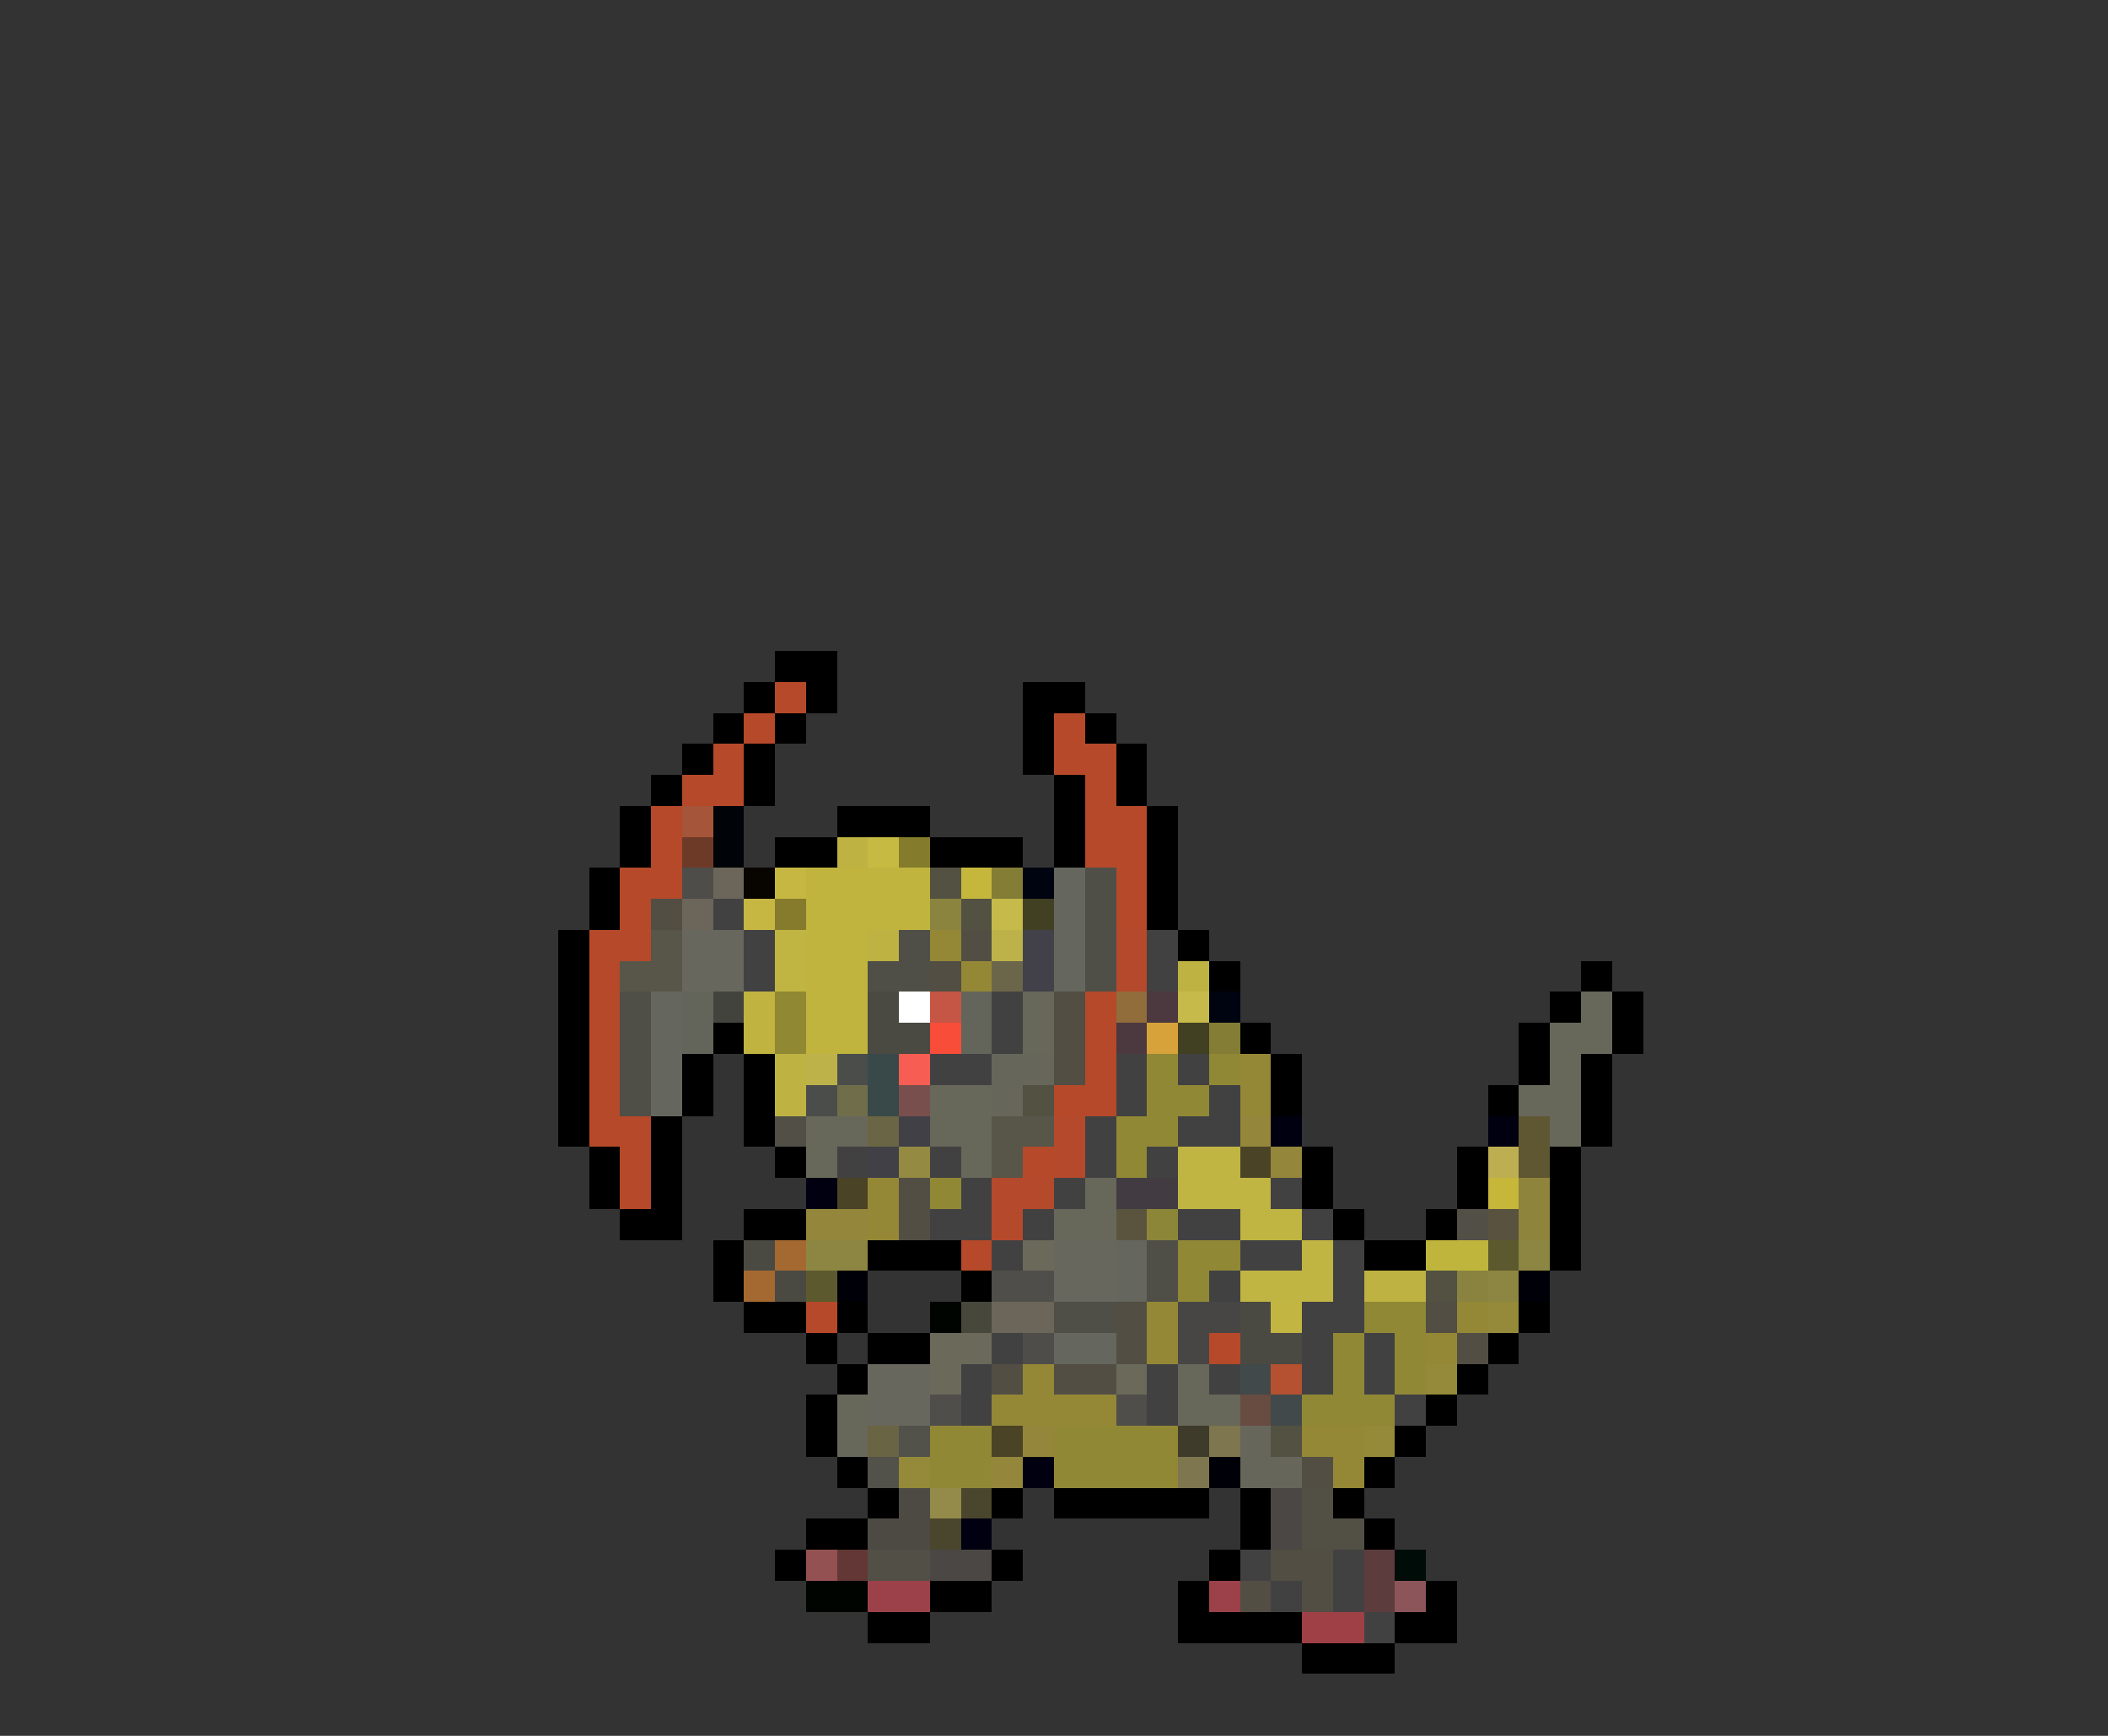 <svg xmlns="http://www.w3.org/2000/svg" viewBox="0 -0.5 68 56" shape-rendering="crispEdges">
<rect x="0" y="-0.5" width="68" height="56" fill="#333333" stroke="none"/>
<path stroke="#000000" d="M25 21h2M24 22h1M26 22h1M33 22h2M23 23h1M25 23h1M33 23h1M35 23h1M22 24h1M24 24h1M33 24h1M36 24h1M21 25h1M24 25h1M34 25h1M36 25h1M20 26h1M27 26h3M34 26h1M37 26h1M20 27h1M25 27h2M30 27h3M34 27h1M37 27h1M19 28h1M37 28h1M19 29h1M37 29h1M18 30h1M38 30h1M18 31h1M39 31h1M51 31h1M18 32h1M50 32h1M52 32h1M18 33h1M23 33h1M40 33h1M49 33h1M52 33h1M18 34h1M22 34h1M24 34h1M41 34h1M49 34h1M51 34h1M18 35h1M22 35h1M24 35h1M41 35h1M48 35h1M51 35h1M18 36h1M21 36h1M24 36h1M51 36h1M19 37h1M21 37h1M25 37h1M42 37h1M47 37h1M50 37h1M19 38h1M21 38h1M42 38h1M47 38h1M50 38h1M20 39h2M24 39h2M43 39h1M46 39h1M50 39h1M23 40h1M28 40h3M44 40h2M50 40h1M23 41h1M31 41h1M24 42h2M27 42h1M49 42h1M26 43h1M28 43h2M48 43h1M27 44h1M47 44h1M26 45h1M46 45h1M26 46h1M45 46h1M27 47h1M44 47h1M28 48h1M32 48h1M34 48h5M40 48h1M43 48h1M26 49h2M40 49h1M44 49h1M25 50h1M32 50h1M39 50h1M30 51h2M38 51h1M46 51h1M28 52h2M38 52h4M45 52h2M42 53h3" />
<path stroke="#b54929" d="M25 22h1M24 23h1M34 23h1M23 24h1M34 24h2M22 25h2M35 25h1M21 26h1M35 26h2M21 27h1M35 27h2M20 28h2M36 28h1M20 29h1M36 29h1M19 30h2M19 31h1M19 32h1M35 32h1M19 33h1M35 33h1M19 34h1M35 34h1M19 35h1M34 35h2M19 36h2M20 37h1M33 37h1M20 38h1M31 40h1M26 42h1M39 43h1" />
<path stroke="#a55539" d="M22 26h1" />
<path stroke="#000408" d="M23 26h1M23 27h1" />
<path stroke="#6e3a28" d="M22 27h1" />
<path stroke="#bdb242" d="M27 27h1M28 30h1M38 31h1M25 34h1M25 35h1M44 41h2" />
<path stroke="#c6ba42" d="M28 27h1" />
<path stroke="#847c2c" d="M29 27h1" />
<path stroke="#4f4d4a" d="M22 28h1M33 43h1" />
<path stroke="#6b655a" d="M23 28h1M22 29h1M32 42h2" />
<path stroke="#080400" d="M24 28h1" />
<path stroke="#c6b642" d="M25 28h1M24 29h1" />
<path stroke="#c0b43f" d="M26 28h4M26 29h4M26 30h2M26 31h2M26 32h2M26 33h2" />
<path stroke="#525142" d="M30 28h1M31 29h1M33 35h1M46 41h1M41 46h1" />
<path stroke="#c5b73c" d="M31 28h1" />
<path stroke="#847d36" d="M32 28h1M39 33h1" />
<path stroke="#000410" d="M33 28h1M39 32h1" />
<path stroke="#65665d" d="M34 28h1M34 29h1M34 30h1M34 31h1M21 32h1M21 33h1M21 34h1M21 35h1M36 40h1M36 41h1M34 43h2" />
<path stroke="#4f4f47" d="M35 28h1M35 29h1M35 30h1M35 31h1M20 32h1M20 33h1M20 34h1M20 35h1M37 40h1M37 41h1M34 42h2" />
<path stroke="#524e44" d="M21 29h1M31 30h1M30 31h1M34 32h1M34 33h1M34 34h1M29 38h1M29 39h1M36 42h1M46 42h1M36 43h1M47 43h1M32 44h1M34 44h2M42 47h1M41 50h2M40 51h1M42 51h1" />
<path stroke="#424142" d="M23 29h1M24 30h1M37 30h1M24 31h1M37 31h1M32 32h1M32 33h1M30 34h2M36 34h1M38 34h1M36 35h1M39 35h1M35 36h1M38 36h2M27 37h1M30 37h1M35 37h1M37 37h1M31 38h1M34 38h1M41 38h1M30 39h2M33 39h1M38 39h2M42 39h1M32 40h1M40 40h2M43 40h1M39 41h1M43 41h1M42 42h2M32 43h1M42 43h1M44 43h1M31 44h1M37 44h1M39 44h1M42 44h1M44 44h1M31 45h1M37 45h1M45 45h1M40 50h1M43 50h1M41 51h1M43 51h1M44 52h1" />
<path stroke="#867a2c" d="M25 29h1" />
<path stroke="#8b843f" d="M30 29h1" />
<path stroke="#c6ba4a" d="M32 29h1M38 32h1" />
<path stroke="#424023" d="M33 29h1M38 33h1" />
<path stroke="#575649" d="M21 30h1M20 31h2M32 36h2M32 37h1" />
<path stroke="#68675d" d="M22 30h2M22 31h2M34 40h2M34 41h2M28 44h2M28 45h2" />
<path stroke="#c0b542" d="M25 30h1M25 31h1M38 37h2M38 38h3M40 39h2M42 40h1M40 41h3" />
<path stroke="#4f4e47" d="M29 30h1M28 31h2" />
<path stroke="#948836" d="M30 30h1M31 31h1M28 38h1M28 39h1M37 42h1M47 42h1M37 43h1M46 43h1M33 44h1M32 45h4M42 46h2M43 47h1" />
<path stroke="#bdb24a" d="M32 30h1M26 34h1" />
<path stroke="#42414a" d="M33 30h1M33 31h1" />
<path stroke="#b5492c" d="M36 30h1M36 31h1M34 36h1M34 37h1M32 38h2M32 39h1" />
<path stroke="#6b664a" d="M32 31h1" />
<path stroke="#63655a" d="M22 32h1M31 32h1M22 33h1M31 33h1" />
<path stroke="#42433c" d="M23 32h1" />
<path stroke="#c0b33f" d="M24 32h1M24 33h1" />
<path stroke="#918834" d="M25 32h1M25 33h1" />
<path stroke="#4a4942" d="M28 32h1M28 33h2M24 40h1M25 41h1M40 42h1M40 43h2" />
<path stroke="#ffffff" d="M29 32h1" />
<path stroke="#c55544" d="M30 32h1" />
<path stroke="#67675a" d="M33 32h1M51 32h1M33 33h1M50 33h2M50 34h1M30 35h2M49 35h2M26 36h2M30 36h2M50 36h1M26 37h1M31 37h1M35 38h1M34 39h2M38 44h1M27 45h1M38 45h2M27 46h1" />
<path stroke="#916d3c" d="M36 32h1" />
<path stroke="#4c383f" d="M37 32h1M36 33h1" />
<path stroke="#f74d39" d="M30 33h1" />
<path stroke="#d6a239" d="M37 33h1" />
<path stroke="#4a4d4a" d="M27 34h1M26 35h1" />
<path stroke="#39494a" d="M28 34h1M28 35h1" />
<path stroke="#f75d52" d="M29 34h1" />
<path stroke="#66675a" d="M32 34h2M32 35h1M40 46h1M40 47h2" />
<path stroke="#908835" d="M37 34h1M39 34h1M37 35h2M36 36h2M36 37h1M30 38h1M38 40h2M38 41h1M44 42h2M43 43h1M45 43h1M43 44h1M45 44h1M42 45h3" />
<path stroke="#948736" d="M40 34h1M40 35h1" />
<path stroke="#706e4a" d="M27 35h1" />
<path stroke="#784f4c" d="M29 35h1" />
<path stroke="#524f46" d="M25 36h1M47 39h1M28 50h2" />
<path stroke="#6a6544" d="M28 36h1" />
<path stroke="#414047" d="M29 36h1M28 37h1" />
<path stroke="#94873c" d="M40 36h1M41 37h1M26 39h2M33 46h1M32 47h1" />
<path stroke="#000010" d="M41 36h1M48 36h1M26 38h1M33 47h1M31 49h1" />
<path stroke="#5e5731" d="M49 36h1M49 37h1" />
<path stroke="#948a42" d="M29 37h1" />
<path stroke="#4a4326" d="M40 37h1M27 38h1M32 46h1" />
<path stroke="#bdae52" d="M48 37h1" />
<path stroke="#423c42" d="M36 38h2" />
<path stroke="#c6b639" d="M48 38h1" />
<path stroke="#8f843c" d="M49 38h1M49 39h1" />
<path stroke="#5a543f" d="M36 39h1" />
<path stroke="#8c8639" d="M37 39h1" />
<path stroke="#58523f" d="M48 39h1" />
<path stroke="#a46931" d="M25 40h1M24 41h1" />
<path stroke="#8c8642" d="M26 40h2M49 40h1M48 41h1" />
<path stroke="#6b695a" d="M33 40h1M30 43h2M30 44h1M36 44h1" />
<path stroke="#c0b53c" d="M46 40h2" />
<path stroke="#5d592e" d="M48 40h1M26 41h1" />
<path stroke="#000008" d="M27 41h1M49 41h1M39 47h1" />
<path stroke="#4f4e4a" d="M32 41h2M30 45h1M36 45h1" />
<path stroke="#89833f" d="M47 41h1" />
<path stroke="#000400" d="M30 42h1M26 51h2" />
<path stroke="#47473c" d="M31 42h1" />
<path stroke="#474644" d="M38 42h2M38 43h1" />
<path stroke="#c2b542" d="M41 42h1" />
<path stroke="#948a39" d="M48 42h1M46 44h1M44 46h1M29 47h1" />
<path stroke="#42494a" d="M40 44h1M41 45h1" />
<path stroke="#b55131" d="M41 44h1" />
<path stroke="#684b41" d="M40 45h1" />
<path stroke="#686444" d="M28 46h1" />
<path stroke="#52514a" d="M29 46h1M28 47h1" />
<path stroke="#918836" d="M30 46h2M34 46h4M30 47h2M34 47h4" />
<path stroke="#3f3b2b" d="M38 46h1" />
<path stroke="#7e764f" d="M39 46h1M38 47h1" />
<path stroke="#4d4a44" d="M29 48h1M28 49h2" />
<path stroke="#948a4a" d="M30 48h1" />
<path stroke="#4a452d" d="M31 48h1M30 49h1" />
<path stroke="#4a4744" d="M41 48h1M41 49h1M30 50h2" />
<path stroke="#524f44" d="M42 48h1M42 49h2" />
<path stroke="#945152" d="M26 50h1" />
<path stroke="#623736" d="M27 50h1" />
<path stroke="#5d3c3e" d="M44 50h1M44 51h1" />
<path stroke="#000c08" d="M45 50h1" />
<path stroke="#9c414a" d="M28 51h2M39 51h1" />
<path stroke="#8c555a" d="M45 51h1" />
<path stroke="#9f4047" d="M42 52h2" />
</svg>
